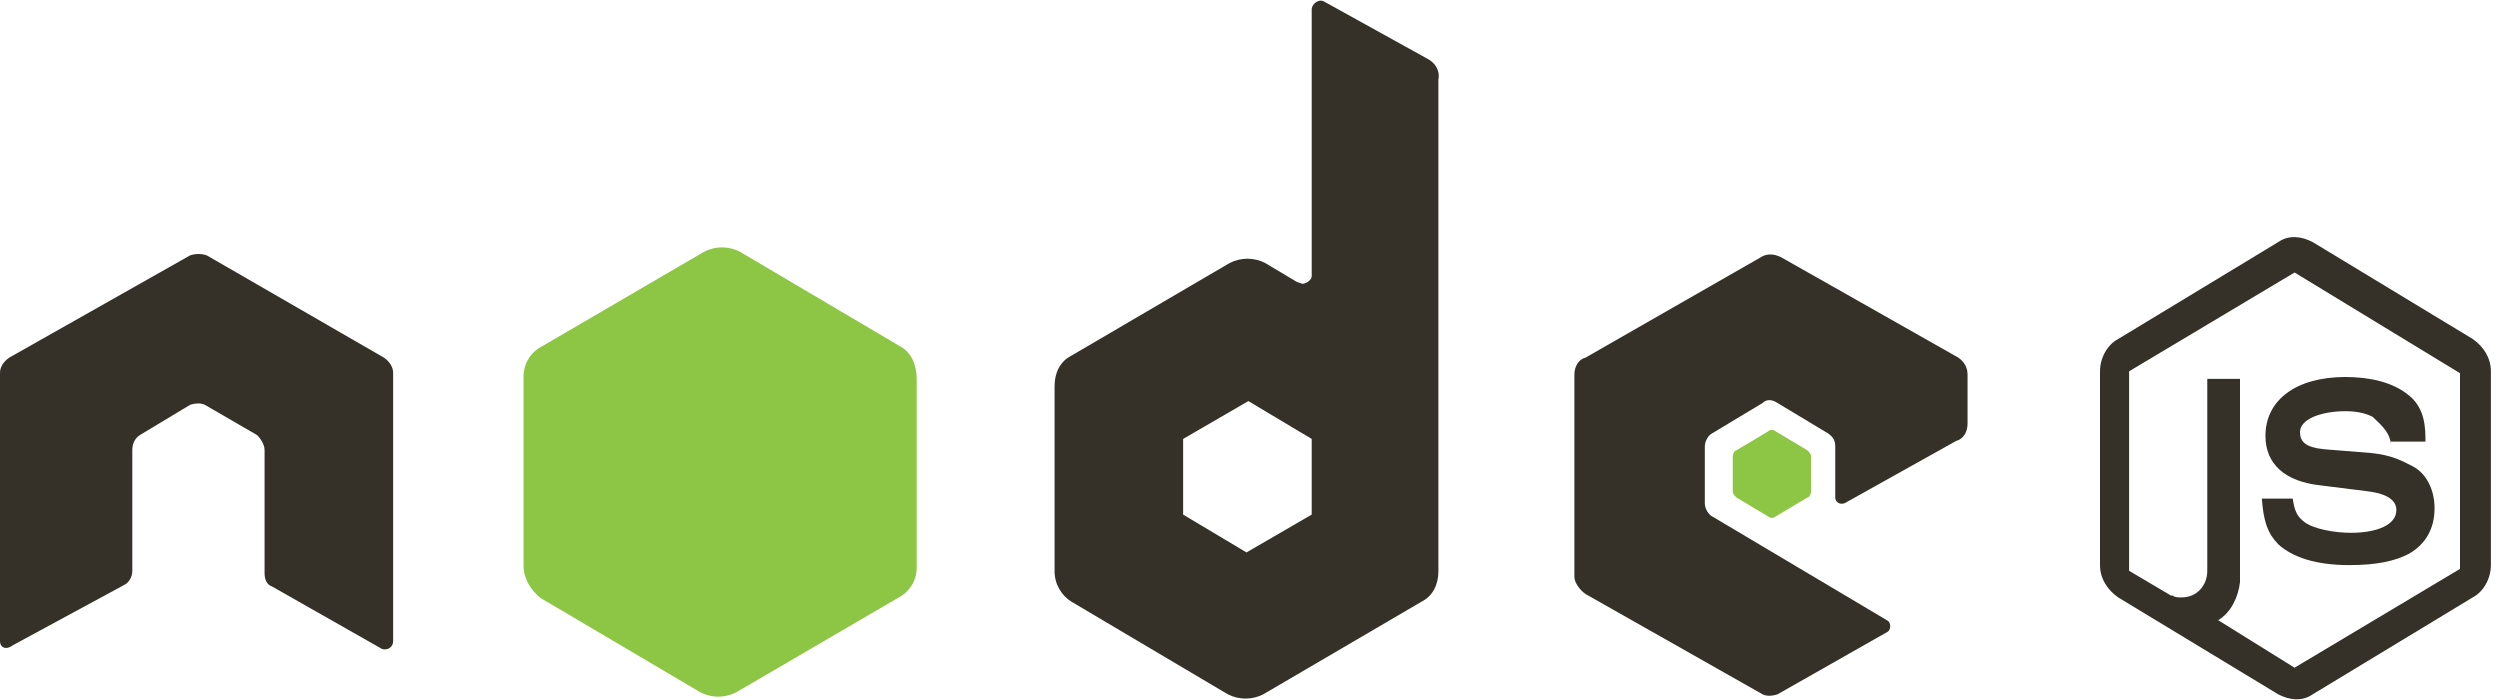 <?xml version="1.0" encoding="UTF-8"?>
<svg width="100px" height="28px" viewBox="0 0 100 28" version="1.1" xmlns="http://www.w3.org/2000/svg" xmlns:xlink="http://www.w3.org/1999/xlink">
    <!-- Generator: Sketch 51.3 (57544) - http://www.bohemiancoding.com/sketch -->
    <title>nodejs</title>
    <desc>Created with Sketch.</desc>
    <defs></defs>
    <g id="Welcome" stroke="none" stroke-width="1" fill="none" fill-rule="evenodd">
        <g id="Desktop-HD" transform="translate(-672, -1080)" fill-rule="nonzero">
            <g id="Group-3" transform="translate(0, 587)">
                <g id="nodejs" transform="translate(672, 493)">
                    <g id="Group" transform="translate(84, 9)" fill="#353128">
                        <path d="M11.636,8.74 C11.564,8.208 11.127,7.904 10.909,7.676 C10.618,7.524 10.255,7.448 9.818,7.448 C8.873,7.448 8,7.752 8,8.284 C8,8.664 8.218,8.892 8.945,8.968 L10.836,9.12 C11.636,9.196 12.073,9.424 12.509,9.652 C13.091,9.956 13.382,10.64 13.382,11.324 C13.382,12.16 13.018,12.768 12.364,13.148 C11.782,13.452 11.055,13.604 9.964,13.604 C8.655,13.604 7.709,13.3 7.127,12.768 C6.691,12.312 6.545,11.856 6.473,10.944 L7.709,10.944 C7.782,11.4 7.855,11.628 8.145,11.856 C8.509,12.16 9.382,12.312 10.036,12.312 C11.055,12.312 11.855,12.008 11.855,11.4 C11.855,10.944 11.345,10.716 10.618,10.64 L8.8,10.412 C7.418,10.26 6.618,9.576 6.618,8.436 C6.618,6.992 7.855,6.08 9.818,6.08 C10.836,6.08 11.709,6.308 12.291,6.764 C13.018,7.296 13.018,8.132 13.018,8.664 L11.636,8.664 L11.636,8.74 Z" id="Shape"></path>
                        <path d="M14.909,4.56 L8.509,0.684 C8.073,0.456 7.564,0.38 7.127,0.684 L0.727,4.56 C0.291,4.788 0,5.32 0,5.852 L0,13.604 C0,14.136 0.291,14.592 0.727,14.896 L7.127,18.772 C7.564,19 8.073,19.076 8.509,18.772 L14.909,14.896 C15.345,14.668 15.636,14.136 15.636,13.604 L15.636,5.852 C15.636,5.32 15.345,4.864 14.909,4.56 Z M14.4,13.756 L7.782,17.708 L4.727,15.808 C5.236,15.504 5.527,14.896 5.6,14.288 L5.6,6.156 L4.291,6.156 L4.291,12.388 C4.291,12.388 4.291,12.388 4.291,12.388 C4.291,12.464 4.291,12.54 4.291,12.616 L4.291,13.68 C4.291,13.68 4.291,13.756 4.291,13.832 C4.291,14.44 3.855,14.896 3.273,14.896 C3.127,14.896 2.982,14.896 2.909,14.82 C2.909,14.82 2.836,14.82 2.836,14.82 L1.164,13.832 L1.164,5.852 L7.782,1.9 L14.4,5.928 L14.4,13.756 Z" id="Shape"></path>
                    </g>
                    <g id="Group">
                        <path d="M20.942,22.627 L20.942,15.059 C20.942,14.53 21.241,14.076 21.688,13.849 L28.172,10.065 C28.619,9.838 29.141,9.838 29.588,10.065 L35.997,13.849 C36.444,14.076 36.668,14.605 36.668,15.135 L36.668,22.703 C36.668,23.232 36.37,23.686 35.923,23.914 L29.439,27.697 C28.992,27.924 28.47,27.924 28.023,27.697 L21.613,23.914 C21.241,23.611 20.942,23.157 20.942,22.627 Z" id="Shape" fill="#8CC644"></path>
                        <path d="M69.311,19.676 L69.311,18.238 C69.311,18.162 69.386,18.011 69.46,18.011 L70.727,17.254 C70.802,17.178 70.951,17.178 71.025,17.254 L72.292,18.011 C72.367,18.086 72.442,18.162 72.442,18.238 L72.442,19.676 C72.442,19.751 72.367,19.903 72.292,19.903 L71.025,20.659 C70.951,20.735 70.802,20.735 70.727,20.659 L69.46,19.903 C69.386,19.827 69.311,19.751 69.311,19.676 Z" id="Shape" fill="#8CC644"></path>
                        <path d="M57.089,2.346 L52.99,0.076 C52.766,-0.076 52.468,0.151 52.468,0.378 L52.468,11.049 C52.468,11.2 52.244,11.351 52.095,11.351 L51.872,11.276 L50.605,10.519 C50.158,10.292 49.636,10.292 49.189,10.519 L42.854,14.227 C42.407,14.454 42.183,14.908 42.183,15.438 L42.183,22.854 C42.183,23.384 42.481,23.838 42.854,24.065 L49.114,27.773 C49.561,28 50.083,28 50.53,27.773 L56.865,24.065 C57.312,23.838 57.536,23.384 57.536,22.854 L57.536,17.027 L57.536,3.178 C57.61,2.8 57.387,2.497 57.089,2.346 Z M52.468,20.584 L49.859,22.097 L47.325,20.584 L47.325,17.557 L49.934,16.043 L52.468,17.557 L52.468,20.584 Z" id="Shape" fill="#353128"></path>
                        <path d="M0,25.654 L0,14.908 C0,14.681 0.149,14.454 0.373,14.303 L7.602,10.216 C7.825,10.141 8.049,10.141 8.273,10.216 L15.353,14.303 C15.576,14.454 15.725,14.681 15.725,14.908 L15.725,25.654 C15.725,25.881 15.502,26.032 15.278,25.957 L10.881,23.459 C10.658,23.384 10.583,23.157 10.583,22.93 L10.583,18.011 C10.583,17.784 10.434,17.557 10.285,17.405 L8.198,16.195 C8.049,16.119 7.825,16.119 7.602,16.195 L5.59,17.405 C5.366,17.557 5.292,17.784 5.292,18.011 L5.292,22.854 C5.292,23.081 5.142,23.308 4.993,23.384 L0.522,25.805 C0.224,26.032 0,25.881 0,25.654 Z" id="Shape" fill="#353128"></path>
                        <path d="M63.424,14.303 L70.429,10.292 C70.653,10.141 70.951,10.141 71.249,10.292 L78.329,14.303 C78.553,14.454 78.702,14.681 78.702,14.984 L78.702,16.951 C78.702,17.254 78.553,17.557 78.255,17.632 L73.783,20.13 C73.559,20.205 73.41,20.054 73.41,19.903 L73.41,17.859 C73.41,17.632 73.336,17.481 73.112,17.33 L71.1,16.119 C70.876,15.968 70.653,15.968 70.504,16.119 L68.492,17.33 C68.342,17.405 68.193,17.632 68.193,17.859 L68.193,20.13 C68.193,20.357 68.342,20.584 68.492,20.659 L75.497,24.822 C75.646,24.897 75.646,25.2 75.497,25.276 L71.1,27.773 C70.876,27.849 70.653,27.849 70.504,27.773 L63.424,23.762 C63.2,23.611 62.976,23.308 62.976,23.081 L62.976,14.984 C62.976,14.681 63.125,14.378 63.424,14.303 Z" id="Shape" fill="#353128"></path>
                    </g>
                </g>
            </g>
        </g>
    </g>
</svg>